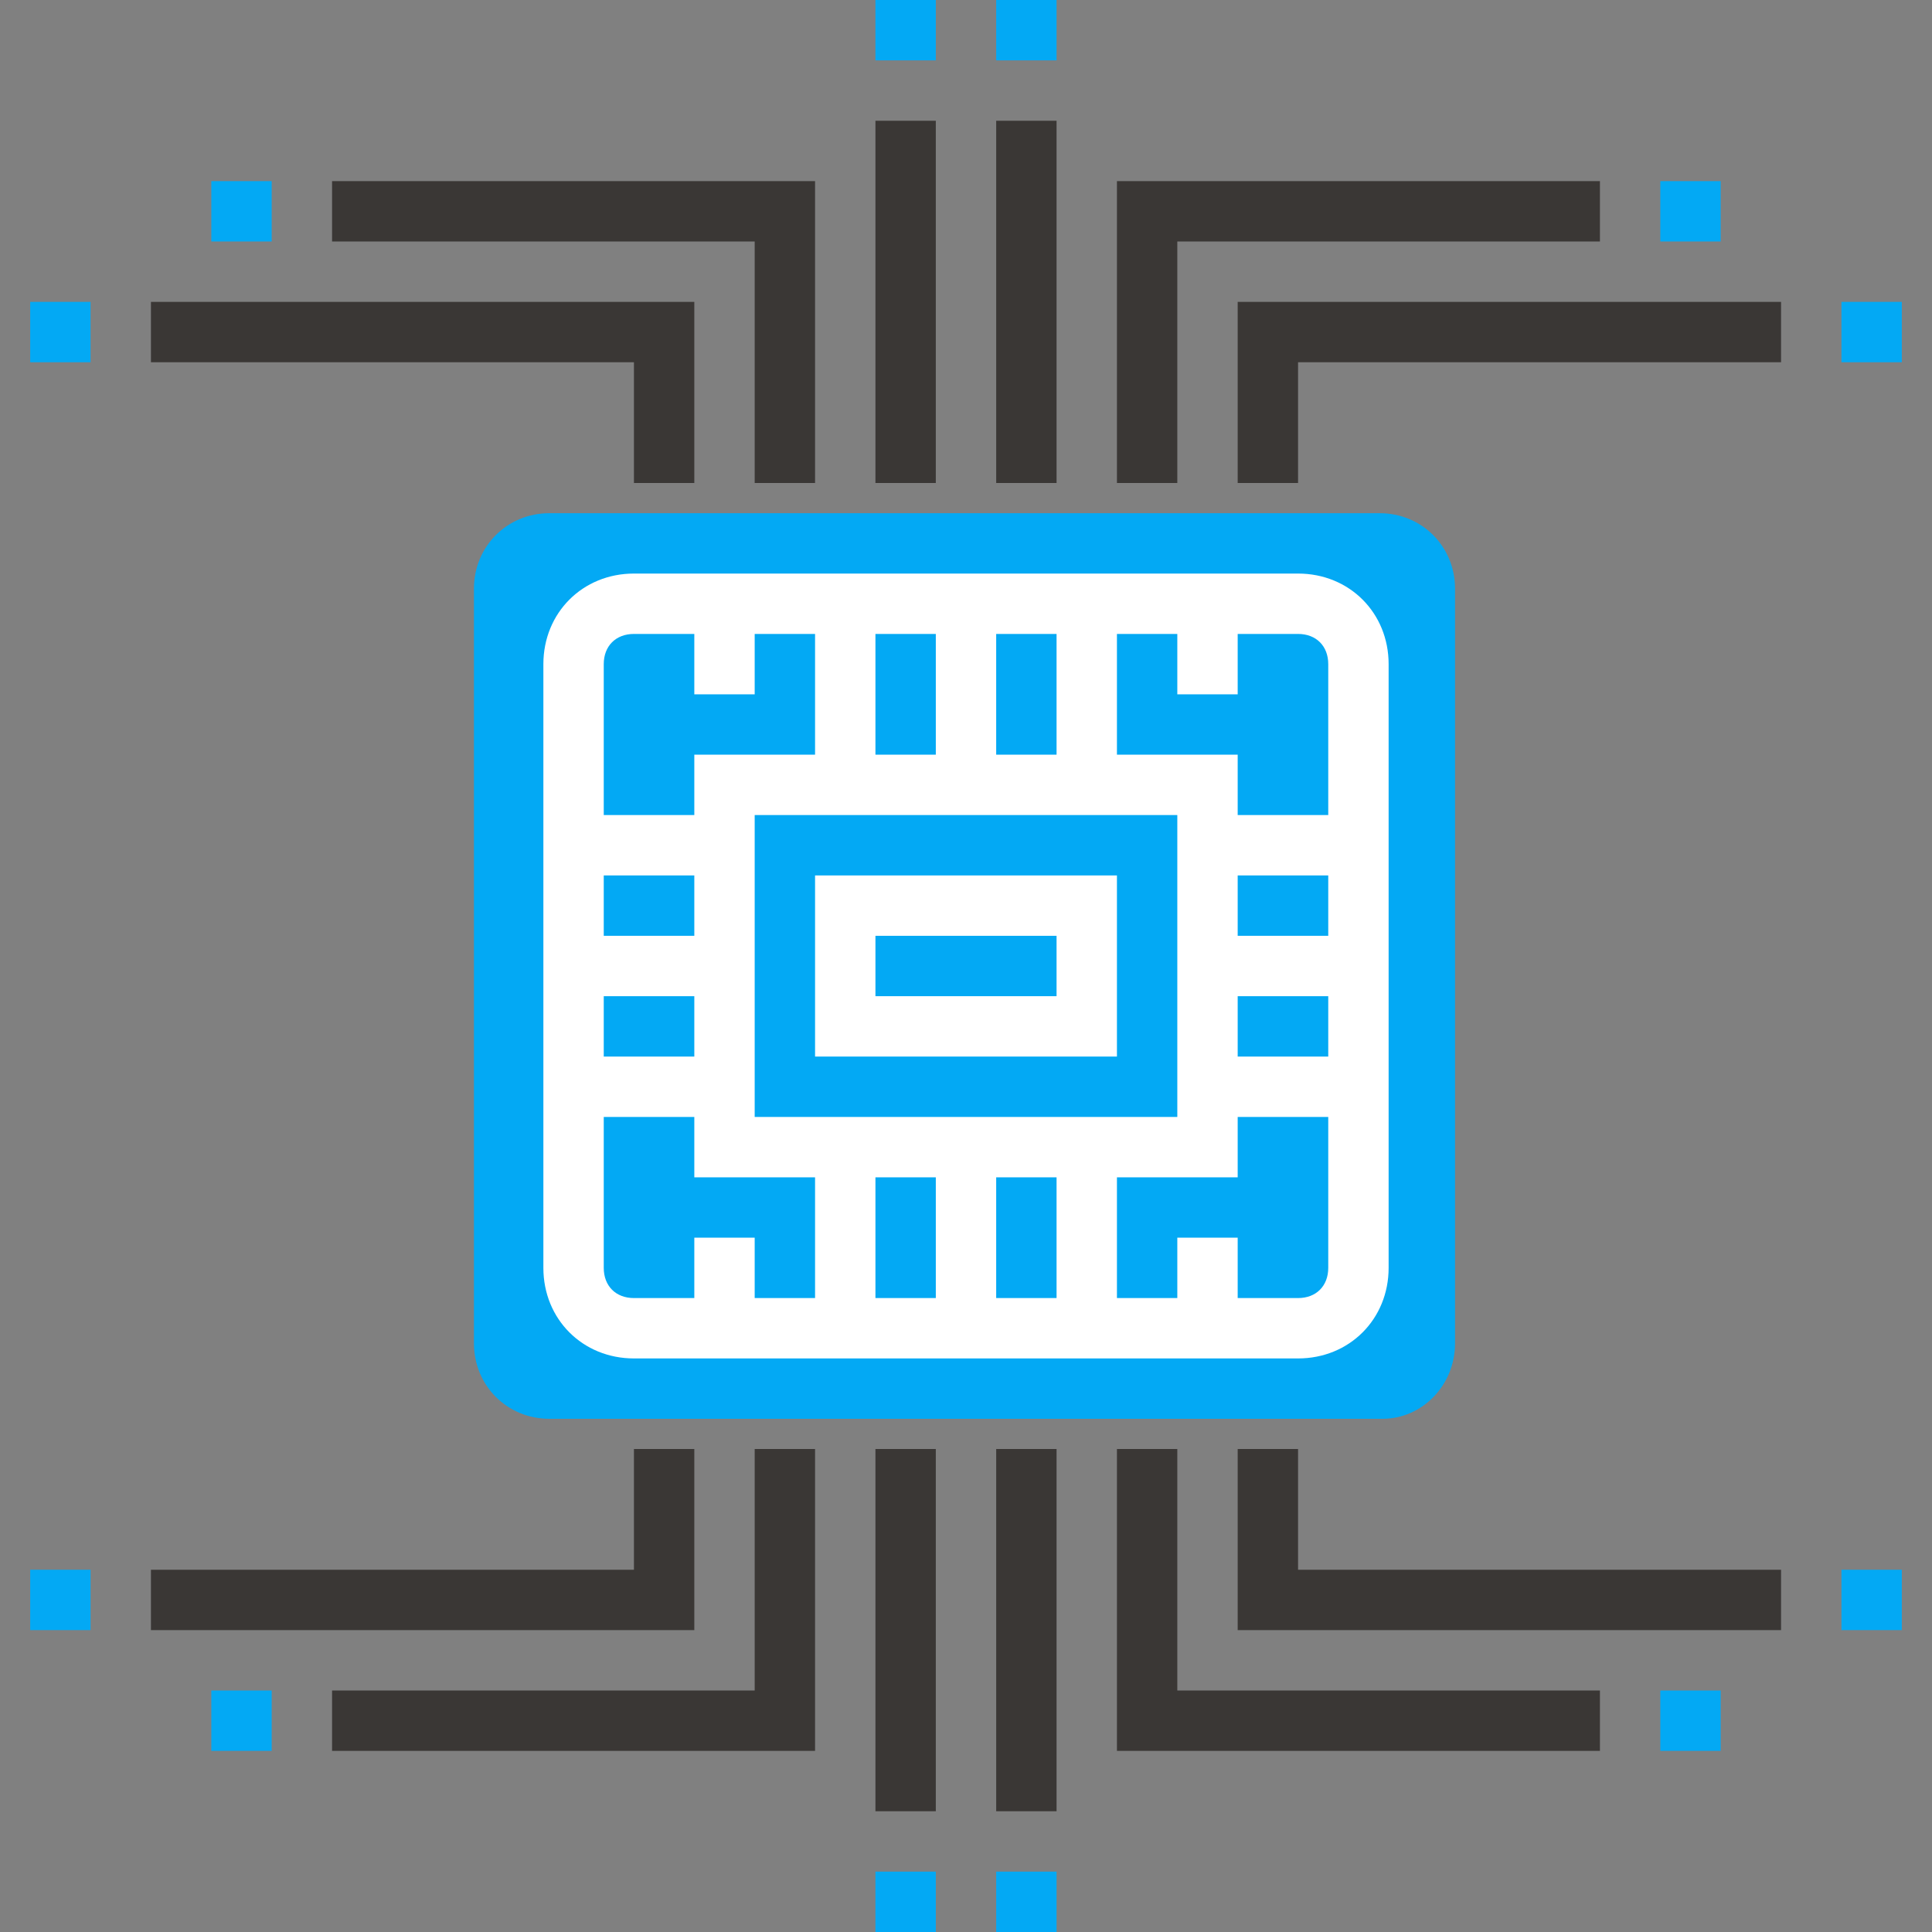 <?xml version="1.0" encoding="utf-8"?>
<!-- Generator: Adobe Illustrator 22.0.0, SVG Export Plug-In . SVG Version: 6.00 Build 0)  -->
<svg version="1.0" id="Layer_1_1_" xmlns="http://www.w3.org/2000/svg" xmlns:xlink="http://www.w3.org/1999/xlink" x="0px" y="0px"
	 viewBox="0 0 64 64" style="enable-background:new 0 0 64 64;" xml:space="preserve">
<rect x="0" y="0" width="64" height="64" fill="#808080" stroke="none"/>
<style type="text/css">
	.st0{fill:#03A9F4;}
	.st1{fill:#FFFFFF;}
	.st2{fill:#3A3735;}
</style>
<g>
	<g>
		<path class="st0" d="M45.8,47H18.2c-1.4,0-2.5-1.1-2.5-2.5v-25c0-1.4,1.1-2.5,2.5-2.5h27.5c1.4,0,2.5,1.1,2.5,2.5v25
			C48.2,45.9,47.1,47,45.8,47z"/>
	</g>
	<g>
		<path class="st1" d="M43,19H21c-1.7,0-3,1.3-3,3v20c0,1.7,1.3,3,3,3h22c1.7,0,3-1.3,3-3V22C46,20.3,44.7,19,43,19z M44,22v5h-3v-2
			h-4v-4h2v2h2v-2h2C43.6,21,44,21.4,44,22z M41,33h3v2h-3V33z M41,31v-2h3v2H41z M31,39v4h-2v-4H31z M33,39h2v4h-2V39z M25,37V27
			h14v10H25z M33,25v-4h2v4H33z M31,25h-2v-4h2V25z M21,21h2v2h2v-2h2v4h-4v2h-3v-5C20,21.4,20.4,21,21,21z M23,35h-3v-2h3V35z
			 M23,31h-3v-2h3V31z M20,42v-5h3v2h4v4h-2v-2h-2v2h-2C20.4,43,20,42.6,20,42z M43,43h-2v-2h-2v2h-2v-4h4v-2h3v5
			C44,42.6,43.6,43,43,43z"/>
		<path class="st1" d="M27,35h10v-6H27V35z M29,31h6v2h-6V31z"/>
	</g>
	<g>
		<rect x="33" y="48" class="st2" width="2" height="12"/>
	</g>
	<g>
		<rect x="33" y="62" class="st0" width="2" height="2"/>
	</g>
	<g>
		<rect x="29" y="48" class="st2" width="2" height="12"/>
	</g>
	<g>
		<rect x="29" y="62" class="st0" width="2" height="2"/>
	</g>
	<g>
		<polygon class="st2" points="27,58 11,58 11,56 25,56 25,48 27,48 		"/>
	</g>
	<g>
		<rect x="7" y="56" class="st0" width="2" height="2"/>
	</g>
	<g>
		<polygon class="st2" points="23,54 5,54 5,52 21,52 21,48 23,48 		"/>
	</g>
	<g>
		<rect x="1" y="52" class="st0" width="2" height="2"/>
	</g>
	<g>
		<polygon class="st2" points="53,58 37,58 37,48 39,48 39,56 53,56 		"/>
	</g>
	<g>
		<rect x="55" y="56" class="st0" width="2" height="2"/>
	</g>
	<g>
		<polygon class="st2" points="59,54 41,54 41,48 43,48 43,52 59,52 		"/>
	</g>
	<g>
		<rect x="61" y="52" class="st0" width="2" height="2"/>
	</g>
	<g>
		<rect x="29" y="4" class="st2" width="2" height="12"/>
	</g>
	<g>
		<rect x="29" y="0" class="st0" width="2" height="2"/>
	</g>
	<g>
		<rect x="33" y="4" class="st2" width="2" height="12"/>
	</g>
	<g>
		<rect x="33" y="0" class="st0" width="2" height="2"/>
	</g>
	<g>
		<polygon class="st2" points="39,16 37,16 37,6 53,6 53,8 39,8 		"/>
	</g>
	<g>
		<rect x="55" y="6" class="st0" width="2" height="2"/>
	</g>
	<g>
		<polygon class="st2" points="43,16 41,16 41,10 59,10 59,12 43,12 		"/>
	</g>
	<g>
		<rect x="61" y="10" class="st0" width="2" height="2"/>
	</g>
	<g>
		<polygon class="st2" points="27,16 25,16 25,8 11,8 11,6 27,6 		"/>
	</g>
	<g>
		<rect x="7" y="6" class="st0" width="2" height="2"/>
	</g>
	<g>
		<polygon class="st2" points="23,16 21,16 21,12 5,12 5,10 23,10 		"/>
	</g>
	<g>
		<rect x="1" y="10" class="st0" width="2" height="2"/>
	</g>
</g>
</svg>
